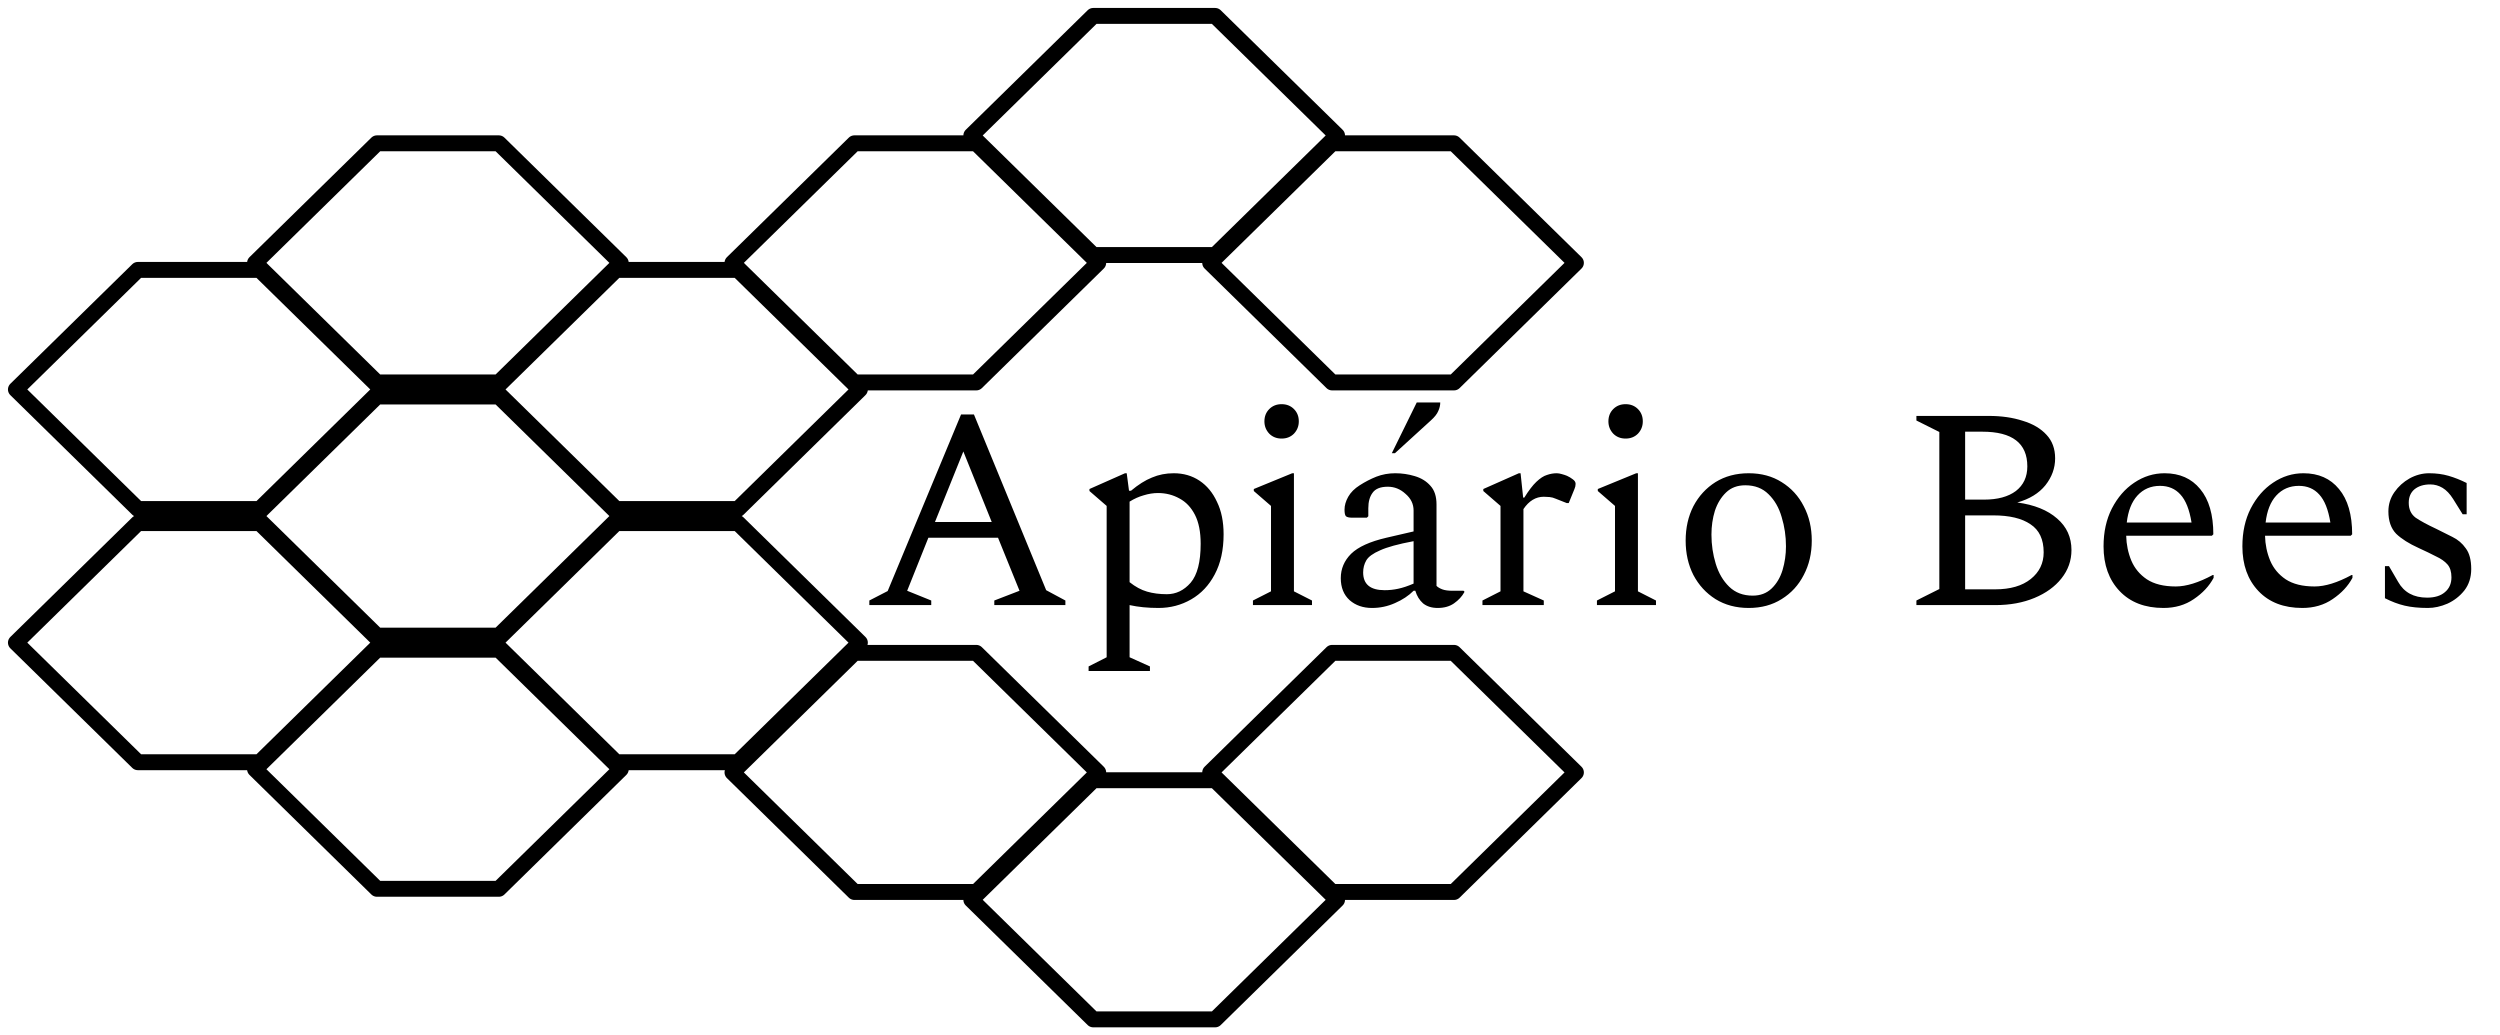<svg width="157" height="65" viewBox="0 0 157 65" fill="none" xmlns="http://www.w3.org/2000/svg">
<path d="M23.672 55.817L16.017 48.308L23.672 40.8H31.328L38.983 48.308L31.328 55.817H23.672Z" stroke="black" stroke-linecap="square" stroke-linejoin="round"/>
<path d="M38.689 47.867L31.033 40.358L38.689 32.85H46.344L54 40.358L46.344 47.867H38.689Z" stroke="black" stroke-linecap="square" stroke-linejoin="round"/>
<path d="M53.656 56.017L46 48.508L53.656 41H61.311L68.967 48.508L61.311 56.017H53.656Z" stroke="black" stroke-linecap="square" stroke-linejoin="round"/>
<path d="M68.656 64.017L61 56.508L68.656 49H76.311L83.967 56.508L76.311 64.017H68.656Z" stroke="black" stroke-linecap="square" stroke-linejoin="round"/>
<path d="M83.656 56.017L76 48.508L83.656 41H91.311L98.967 48.508L91.311 56.017H83.656Z" stroke="black" stroke-linecap="square" stroke-linejoin="round"/>
<path d="M38.689 31.967L31.033 24.458L38.689 16.95H46.344L54 24.458L46.344 31.967H38.689Z" stroke="black" stroke-linecap="square" stroke-linejoin="round"/>
<path d="M53.656 24.017L46 16.508L53.656 9H61.311L68.967 16.508L61.311 24.017H53.656Z" stroke="black" stroke-linecap="square" stroke-linejoin="round"/>
<path d="M68.656 16.017L61 8.508L68.656 1H76.311L83.967 8.508L76.311 16.017H68.656Z" stroke="black" stroke-linecap="square" stroke-linejoin="round"/>
<path d="M83.656 24.017L76 16.508L83.656 9H91.311L98.967 16.508L91.311 24.017H83.656Z" stroke="black" stroke-linecap="square" stroke-linejoin="round"/>
<path d="M8.656 47.867L1 40.358L8.656 32.85H16.311L23.967 40.358L16.311 47.867H8.656Z" stroke="black" stroke-linecap="square" stroke-linejoin="round"/>
<path d="M8.656 31.967L1 24.458L8.656 16.95H16.311L23.967 24.458L16.311 31.967H8.656Z" stroke="black" stroke-linecap="square" stroke-linejoin="round"/>
<path d="M23.672 39.917L16.017 32.408L23.672 24.9H31.328L38.983 32.408L31.328 39.917H23.672Z" stroke="black" stroke-linecap="square" stroke-linejoin="round"/>
<path d="M23.672 24.017L16.017 16.508L23.672 9H31.328L38.983 16.508L31.328 24.017H23.672Z" stroke="black" stroke-linecap="square" stroke-linejoin="round"/>
<path d="M54.594 38V37.712L55.746 37.118L60.354 26.03H61.164L65.7 37.064L66.906 37.712V38H62.442V37.712L64.026 37.1L62.676 33.77H58.302L56.97 37.1L58.482 37.712V38H54.594ZM58.716 32.78H62.28L60.498 28.352L58.716 32.78ZM68.364 42.14V41.852L69.498 41.276V31.772L68.418 30.836V30.71L70.65 29.72H70.758L70.902 30.818H71.028C71.484 30.434 71.922 30.158 72.342 29.99C72.762 29.81 73.218 29.72 73.71 29.72C74.322 29.72 74.862 29.876 75.33 30.188C75.798 30.5 76.164 30.944 76.428 31.52C76.704 32.084 76.842 32.762 76.842 33.554C76.842 34.538 76.656 35.378 76.284 36.074C75.924 36.758 75.432 37.28 74.808 37.64C74.184 38 73.5 38.18 72.756 38.18C72.084 38.18 71.478 38.12 70.938 38V41.276L72.216 41.852V42.14H68.364ZM72.72 30.962C72.432 30.962 72.132 31.01 71.82 31.106C71.52 31.19 71.226 31.322 70.938 31.502V36.56C71.298 36.848 71.664 37.046 72.036 37.154C72.408 37.262 72.822 37.316 73.278 37.316C73.854 37.316 74.352 37.076 74.772 36.596C75.192 36.104 75.402 35.288 75.402 34.148C75.402 33.404 75.282 32.798 75.042 32.33C74.802 31.862 74.478 31.52 74.07 31.304C73.662 31.076 73.212 30.962 72.72 30.962ZM80.485 27.542C80.173 27.542 79.915 27.44 79.711 27.236C79.507 27.02 79.405 26.762 79.405 26.462C79.405 26.15 79.507 25.892 79.711 25.688C79.915 25.484 80.173 25.382 80.485 25.382C80.797 25.382 81.055 25.484 81.259 25.688C81.463 25.892 81.565 26.15 81.565 26.462C81.565 26.762 81.463 27.02 81.259 27.236C81.055 27.44 80.797 27.542 80.485 27.542ZM78.685 38V37.712L79.819 37.136V31.772L78.739 30.836V30.71L81.151 29.72H81.259V37.136L82.393 37.712V38H78.685ZM86.163 38.18C85.6 38.18 85.132 38.018 84.76 37.694C84.388 37.358 84.201 36.896 84.201 36.308C84.201 35.72 84.418 35.21 84.85 34.778C85.293 34.346 86.031 34.01 87.064 33.77L88.773 33.374V32.06C88.773 31.652 88.606 31.304 88.269 31.016C87.945 30.716 87.573 30.566 87.153 30.566C86.698 30.566 86.379 30.692 86.2 30.944C86.019 31.184 85.93 31.508 85.93 31.916V32.42L85.84 32.51H84.903C84.724 32.51 84.597 32.48 84.525 32.42C84.466 32.36 84.436 32.222 84.436 32.006C84.436 31.742 84.513 31.472 84.669 31.196C84.826 30.92 85.066 30.68 85.389 30.476C85.725 30.26 86.073 30.08 86.433 29.936C86.805 29.792 87.201 29.72 87.621 29.72C88.041 29.72 88.45 29.78 88.846 29.9C89.254 30.02 89.584 30.224 89.835 30.512C90.088 30.788 90.213 31.178 90.213 31.682V36.794C90.297 36.878 90.418 36.95 90.573 37.01C90.73 37.07 90.945 37.1 91.222 37.1H91.906L91.96 37.136V37.19C91.816 37.454 91.6 37.688 91.311 37.892C91.035 38.084 90.694 38.18 90.285 38.18C89.913 38.18 89.608 38.084 89.368 37.892C89.139 37.688 88.978 37.424 88.882 37.1H88.773C88.462 37.412 88.072 37.67 87.603 37.874C87.147 38.078 86.668 38.18 86.163 38.18ZM85.606 35.948C85.606 36.692 86.055 37.064 86.956 37.064C87.243 37.064 87.525 37.034 87.802 36.974C88.09 36.914 88.413 36.806 88.773 36.65V33.986C87.814 34.166 87.112 34.358 86.668 34.562C86.224 34.754 85.936 34.964 85.803 35.192C85.671 35.42 85.606 35.672 85.606 35.948ZM87.406 28.46L88.972 25.274H90.448C90.448 25.454 90.406 25.634 90.322 25.814C90.249 25.994 90.094 26.192 89.853 26.408L87.603 28.46H87.406ZM93.098 38V37.712L94.232 37.136V31.772L93.152 30.836V30.71L95.384 29.72H95.492L95.654 31.25H95.726C96.002 30.806 96.254 30.476 96.482 30.26C96.722 30.032 96.944 29.888 97.148 29.828C97.352 29.756 97.556 29.72 97.76 29.72C97.856 29.72 97.964 29.738 98.084 29.774C98.216 29.81 98.324 29.846 98.408 29.882C98.54 29.942 98.66 30.014 98.768 30.098C98.888 30.182 98.948 30.278 98.948 30.386C98.948 30.494 98.924 30.602 98.876 30.71L98.516 31.592H98.39L97.706 31.322C97.574 31.262 97.442 31.226 97.31 31.214C97.19 31.202 97.07 31.196 96.95 31.196C96.446 31.196 96.02 31.454 95.672 31.97V37.136L96.95 37.712V38H93.098ZM102.088 27.542C101.776 27.542 101.518 27.44 101.314 27.236C101.11 27.02 101.008 26.762 101.008 26.462C101.008 26.15 101.11 25.892 101.314 25.688C101.518 25.484 101.776 25.382 102.088 25.382C102.4 25.382 102.658 25.484 102.862 25.688C103.066 25.892 103.168 26.15 103.168 26.462C103.168 26.762 103.066 27.02 102.862 27.236C102.658 27.44 102.4 27.542 102.088 27.542ZM100.288 38V37.712L101.422 37.136V31.772L100.342 30.836V30.71L102.754 29.72H102.862V37.136L103.996 37.712V38H100.288ZM109.819 38.18C109.027 38.18 108.331 37.994 107.731 37.622C107.143 37.25 106.681 36.746 106.345 36.11C106.021 35.474 105.859 34.754 105.859 33.95C105.859 33.146 106.021 32.426 106.345 31.79C106.681 31.154 107.143 30.65 107.731 30.278C108.331 29.906 109.027 29.72 109.819 29.72C110.611 29.72 111.301 29.906 111.889 30.278C112.489 30.65 112.951 31.154 113.275 31.79C113.611 32.426 113.779 33.146 113.779 33.95C113.779 34.754 113.611 35.474 113.275 36.11C112.951 36.746 112.489 37.25 111.889 37.622C111.301 37.994 110.611 38.18 109.819 38.18ZM110.071 37.406C110.551 37.406 110.947 37.256 111.259 36.956C111.571 36.656 111.799 36.272 111.943 35.804C112.087 35.324 112.159 34.826 112.159 34.31C112.159 33.674 112.069 33.062 111.889 32.474C111.721 31.886 111.445 31.406 111.061 31.034C110.689 30.662 110.203 30.476 109.603 30.476C109.111 30.476 108.709 30.626 108.397 30.926C108.085 31.226 107.851 31.61 107.695 32.078C107.551 32.546 107.479 33.044 107.479 33.572C107.479 34.208 107.569 34.82 107.749 35.408C107.929 35.996 108.211 36.476 108.595 36.848C108.979 37.22 109.471 37.406 110.071 37.406ZM120.35 38V37.712L121.79 36.992V27.128L120.35 26.408V26.12H124.904C125.696 26.12 126.404 26.222 127.028 26.426C127.664 26.618 128.162 26.912 128.522 27.308C128.882 27.692 129.062 28.184 129.062 28.784C129.062 29.396 128.858 29.96 128.45 30.476C128.042 30.98 127.454 31.34 126.686 31.556C127.754 31.7 128.588 32.036 129.188 32.564C129.788 33.08 130.088 33.74 130.088 34.544C130.088 35.204 129.878 35.798 129.458 36.326C129.05 36.842 128.486 37.25 127.766 37.55C127.046 37.85 126.23 38 125.318 38H120.35ZM124.49 27.11H123.41V31.376H124.598C125.45 31.376 126.116 31.196 126.596 30.836C127.076 30.464 127.316 29.948 127.316 29.288C127.316 27.836 126.374 27.11 124.49 27.11ZM125.174 32.366H123.41V37.01H125.3C126.248 37.01 126.992 36.794 127.532 36.362C128.072 35.93 128.342 35.372 128.342 34.688C128.342 33.872 128.066 33.284 127.514 32.924C126.974 32.552 126.194 32.366 125.174 32.366ZM135.865 38.18C134.701 38.18 133.783 37.826 133.111 37.118C132.439 36.41 132.103 35.474 132.103 34.31C132.103 33.41 132.277 32.618 132.625 31.934C132.985 31.238 133.453 30.698 134.029 30.314C134.617 29.918 135.253 29.72 135.937 29.72C136.885 29.72 137.629 30.05 138.169 30.71C138.721 31.37 138.997 32.318 138.997 33.554L138.907 33.644H133.525C133.537 34.196 133.645 34.718 133.849 35.21C134.053 35.69 134.377 36.08 134.821 36.38C135.277 36.68 135.883 36.83 136.639 36.83C137.299 36.83 138.073 36.59 138.961 36.11H139.015V36.29C138.739 36.806 138.325 37.25 137.773 37.622C137.233 37.994 136.597 38.18 135.865 38.18ZM135.649 30.512C135.073 30.512 134.599 30.716 134.227 31.124C133.867 31.52 133.645 32.084 133.561 32.816H137.629C137.497 32 137.263 31.412 136.927 31.052C136.603 30.692 136.177 30.512 135.649 30.512ZM144.584 38.18C143.42 38.18 142.502 37.826 141.83 37.118C141.158 36.41 140.822 35.474 140.822 34.31C140.822 33.41 140.996 32.618 141.344 31.934C141.704 31.238 142.172 30.698 142.748 30.314C143.336 29.918 143.972 29.72 144.656 29.72C145.604 29.72 146.348 30.05 146.888 30.71C147.44 31.37 147.716 32.318 147.716 33.554L147.626 33.644H142.244C142.256 34.196 142.364 34.718 142.568 35.21C142.772 35.69 143.096 36.08 143.54 36.38C143.996 36.68 144.602 36.83 145.358 36.83C146.018 36.83 146.792 36.59 147.68 36.11H147.734V36.29C147.458 36.806 147.044 37.25 146.492 37.622C145.952 37.994 145.316 38.18 144.584 38.18ZM144.368 30.512C143.792 30.512 143.318 30.716 142.946 31.124C142.586 31.52 142.364 32.084 142.28 32.816H146.348C146.216 32 145.982 31.412 145.646 31.052C145.322 30.692 144.896 30.512 144.368 30.512ZM152.475 38.18C151.911 38.18 151.425 38.132 151.017 38.036C150.609 37.94 150.195 37.784 149.775 37.568V35.552H150.027L150.603 36.542C150.975 37.202 151.581 37.532 152.421 37.532C152.901 37.532 153.273 37.418 153.537 37.19C153.813 36.962 153.951 36.65 153.951 36.254C153.951 35.906 153.867 35.636 153.699 35.444C153.531 35.252 153.291 35.084 152.979 34.94C152.679 34.784 152.319 34.61 151.899 34.418C151.287 34.142 150.813 33.842 150.477 33.518C150.153 33.182 149.991 32.714 149.991 32.114C149.991 31.67 150.117 31.268 150.369 30.908C150.621 30.548 150.939 30.26 151.323 30.044C151.719 29.828 152.127 29.72 152.547 29.72C152.991 29.72 153.399 29.774 153.771 29.882C154.143 29.99 154.521 30.14 154.905 30.332V32.294H154.653L154.059 31.34C153.855 31.016 153.633 30.782 153.393 30.638C153.153 30.494 152.895 30.422 152.619 30.422C152.211 30.422 151.881 30.524 151.629 30.728C151.389 30.932 151.269 31.214 151.269 31.574C151.269 31.982 151.413 32.294 151.701 32.51C152.001 32.714 152.433 32.948 152.997 33.212C153.333 33.38 153.669 33.548 154.005 33.716C154.353 33.884 154.635 34.124 154.851 34.436C155.079 34.736 155.193 35.168 155.193 35.732C155.193 36.26 155.049 36.71 154.761 37.082C154.473 37.442 154.119 37.718 153.699 37.91C153.279 38.09 152.871 38.18 152.475 38.18Z" fill="black"/>
</svg>
